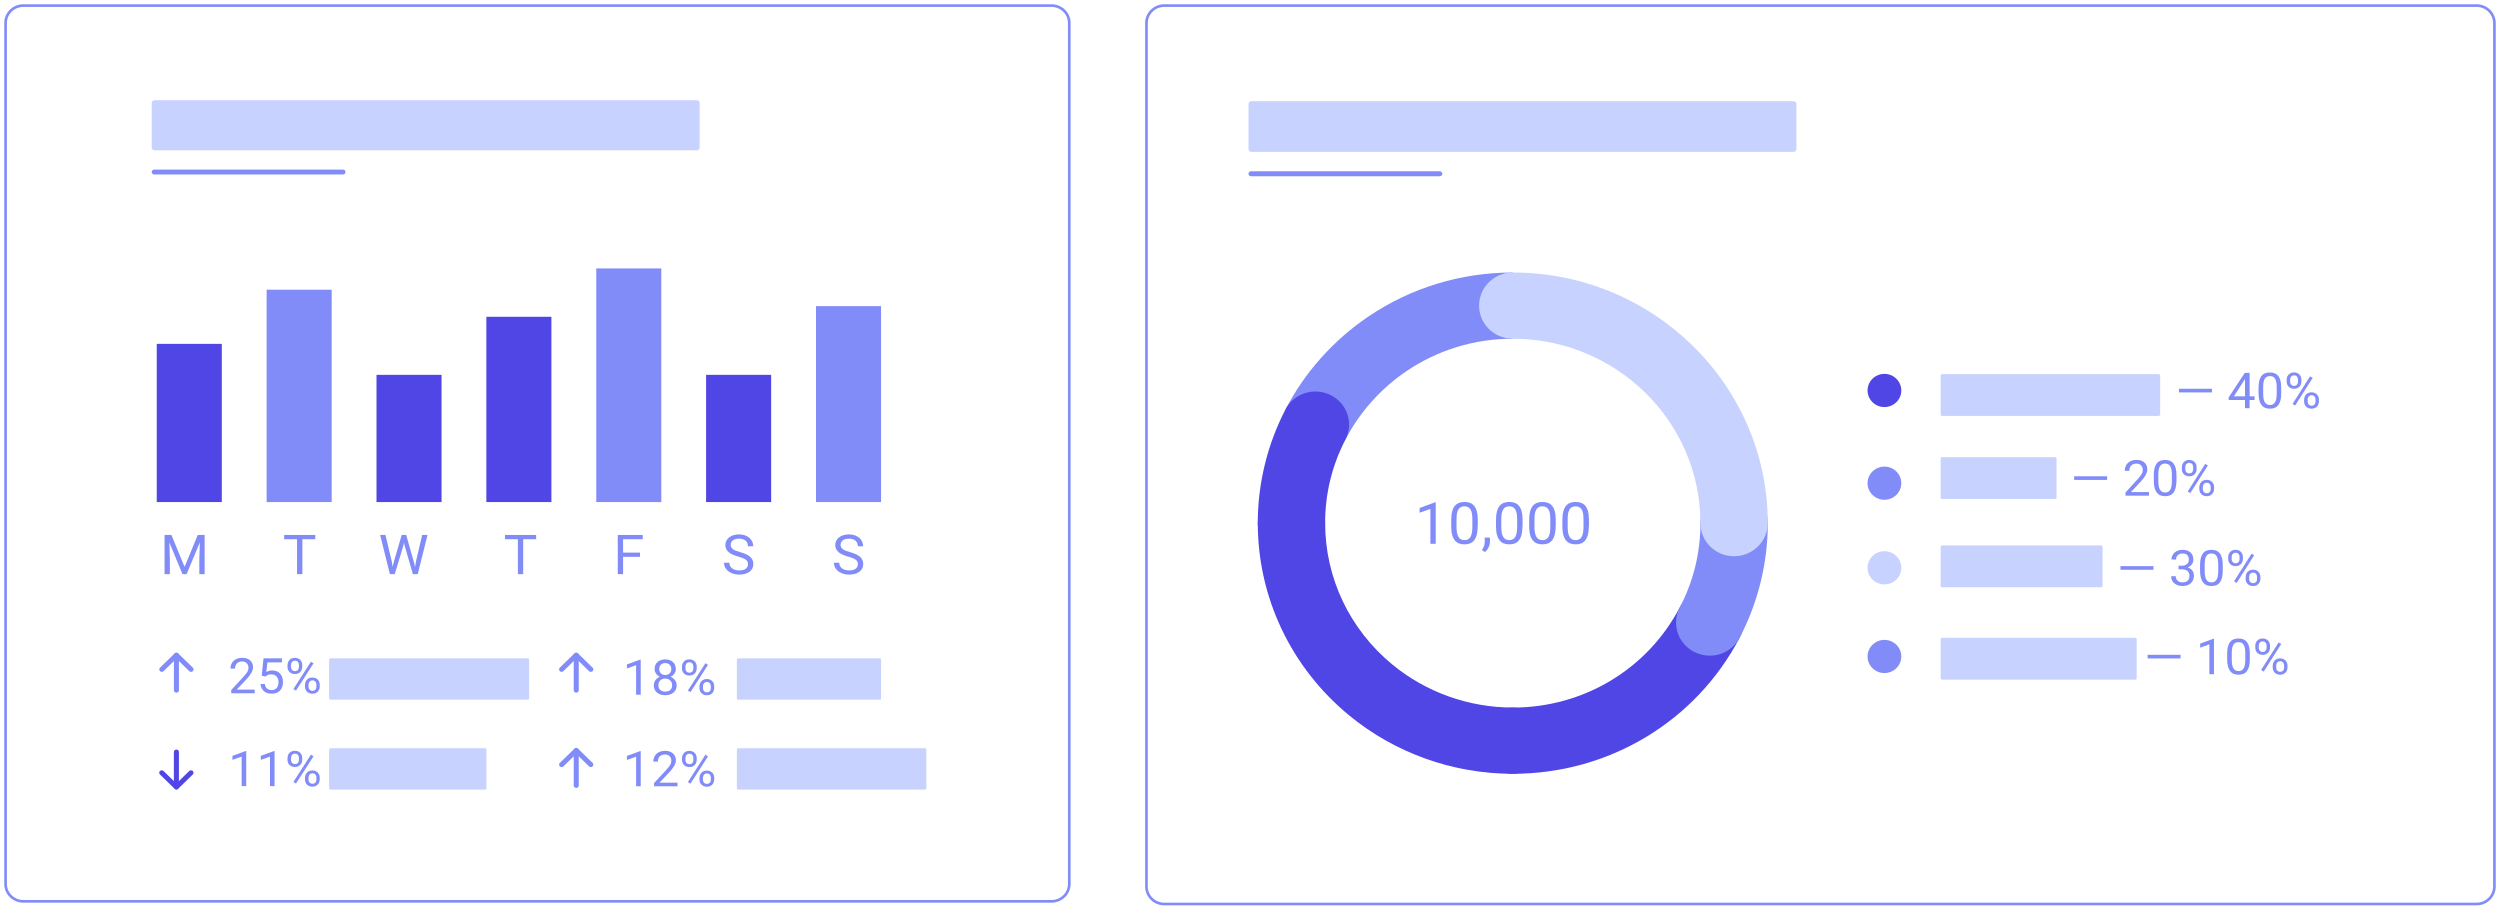 <svg width="448" height="163" viewBox="0 0 448 163" fill="none" xmlns="http://www.w3.org/2000/svg">
<path d="M443.8 1H208.644C206.878 1 205.445 2.408 205.445 4.144V158.856C205.445 160.592 206.878 162 208.644 162H443.8C445.567 162 446.999 160.592 446.999 158.856V4.144C446.999 2.408 445.567 1 443.8 1Z" stroke="#818CF8" stroke-width="0.48" stroke-miterlimit="10"/>
<path d="M257.286 97.454H256.323V91.192L254.391 91.884V91.033L257.131 90.023H257.286V97.454Z" fill="#818CF8"/>
<path d="M264.802 94.298C264.802 94.908 264.744 95.416 264.634 95.829C264.524 96.242 264.363 96.578 264.162 96.832C263.956 97.086 263.71 97.271 263.419 97.385C263.128 97.499 262.799 97.55 262.437 97.55C262.075 97.55 261.745 97.493 261.455 97.385C261.164 97.271 260.912 97.086 260.705 96.832C260.498 96.578 260.336 96.242 260.227 95.829C260.11 95.416 260.059 94.901 260.059 94.298V93.168C260.059 92.564 260.117 92.056 260.227 91.643C260.336 91.23 260.498 90.9 260.705 90.652C260.912 90.405 261.164 90.22 261.455 90.112C261.745 90.004 262.075 89.947 262.437 89.947C262.799 89.947 263.128 89.998 263.426 90.112C263.716 90.22 263.968 90.398 264.175 90.652C264.382 90.9 264.544 91.23 264.654 91.643C264.763 92.056 264.822 92.564 264.822 93.168V94.298H264.802ZM263.846 93.015C263.846 92.596 263.813 92.246 263.755 91.954C263.697 91.662 263.607 91.427 263.484 91.249C263.361 91.072 263.212 90.938 263.038 90.856C262.863 90.773 262.657 90.735 262.424 90.735C262.191 90.735 261.991 90.773 261.816 90.856C261.642 90.938 261.493 91.072 261.371 91.249C261.254 91.433 261.164 91.668 261.099 91.954C261.034 92.246 261.009 92.602 261.009 93.015V94.451C261.009 94.863 261.041 95.219 261.099 95.518C261.164 95.816 261.254 96.058 261.377 96.248C261.5 96.439 261.648 96.578 261.829 96.661C262.004 96.75 262.211 96.794 262.437 96.794C262.663 96.794 262.876 96.75 263.051 96.661C263.225 96.572 263.374 96.432 263.49 96.248C263.607 96.058 263.697 95.816 263.755 95.518C263.813 95.219 263.846 94.863 263.846 94.451V93.015Z" fill="#818CF8"/>
<path d="M266.998 97.092C266.998 97.245 266.978 97.403 266.94 97.569C266.901 97.734 266.843 97.899 266.765 98.064C266.688 98.229 266.591 98.382 266.481 98.534C266.371 98.68 266.242 98.814 266.1 98.928L265.557 98.566C265.718 98.344 265.841 98.115 265.931 97.874C266.022 97.638 266.061 97.384 266.061 97.111V96.343H266.998V97.092Z" fill="#818CF8"/>
<path d="M272.828 94.298C272.828 94.908 272.769 95.416 272.66 95.829C272.55 96.242 272.388 96.578 272.188 96.832C271.981 97.086 271.735 97.271 271.445 97.385C271.154 97.499 270.824 97.55 270.462 97.55C270.1 97.55 269.771 97.493 269.48 97.385C269.189 97.271 268.937 97.086 268.73 96.832C268.523 96.578 268.362 96.242 268.252 95.829C268.136 95.416 268.084 94.901 268.084 94.298V93.168C268.084 92.564 268.142 92.056 268.252 91.643C268.362 91.23 268.523 90.9 268.73 90.652C268.937 90.405 269.189 90.22 269.48 90.112C269.771 90.004 270.1 89.947 270.462 89.947C270.824 89.947 271.154 89.998 271.451 90.112C271.742 90.22 271.994 90.398 272.201 90.652C272.407 90.9 272.569 91.23 272.679 91.643C272.789 92.056 272.847 92.564 272.847 93.168V94.298H272.828ZM271.871 93.015C271.871 92.596 271.839 92.246 271.781 91.954C271.722 91.662 271.632 91.427 271.509 91.249C271.386 91.065 271.238 90.938 271.063 90.856C270.889 90.773 270.682 90.735 270.449 90.735C270.217 90.735 270.016 90.773 269.842 90.856C269.667 90.938 269.519 91.072 269.396 91.249C269.28 91.433 269.189 91.668 269.124 91.954C269.06 92.246 269.034 92.602 269.034 93.015V94.451C269.034 94.863 269.066 95.219 269.124 95.518C269.189 95.816 269.28 96.058 269.402 96.248C269.525 96.439 269.674 96.578 269.855 96.661C270.029 96.75 270.236 96.794 270.462 96.794C270.688 96.794 270.902 96.75 271.076 96.661C271.251 96.572 271.399 96.432 271.516 96.248C271.632 96.058 271.722 95.816 271.781 95.518C271.839 95.219 271.871 94.863 271.871 94.451V93.015Z" fill="#818CF8"/>
<path d="M278.773 94.298C278.773 94.908 278.715 95.416 278.605 95.829C278.495 96.242 278.34 96.578 278.133 96.832C277.926 97.086 277.681 97.271 277.39 97.385C277.099 97.499 276.769 97.55 276.408 97.55C276.046 97.55 275.716 97.493 275.425 97.385C275.134 97.271 274.882 97.086 274.676 96.832C274.469 96.578 274.307 96.242 274.197 95.829C274.081 95.416 274.029 94.901 274.029 94.298V93.168C274.029 92.564 274.087 92.056 274.197 91.643C274.307 91.23 274.469 90.9 274.676 90.652C274.882 90.405 275.134 90.22 275.425 90.112C275.716 90.004 276.046 89.947 276.408 89.947C276.769 89.947 277.099 89.998 277.396 90.112C277.687 90.22 277.939 90.398 278.146 90.652C278.353 90.9 278.514 91.23 278.624 91.643C278.734 92.056 278.792 92.564 278.792 93.168V94.298H278.773ZM277.816 93.015C277.816 92.596 277.784 92.246 277.726 91.954C277.668 91.662 277.577 91.427 277.454 91.249C277.332 91.065 277.183 90.938 277.009 90.856C276.834 90.773 276.627 90.735 276.395 90.735C276.162 90.735 275.962 90.773 275.787 90.856C275.613 90.938 275.464 91.072 275.341 91.249C275.225 91.433 275.134 91.668 275.07 91.954C275.005 92.246 274.979 92.602 274.979 93.015V94.451C274.979 94.863 275.012 95.219 275.07 95.518C275.134 95.816 275.225 96.058 275.348 96.248C275.47 96.439 275.619 96.578 275.8 96.661C275.981 96.743 276.181 96.794 276.408 96.794C276.634 96.794 276.847 96.75 277.021 96.661C277.196 96.572 277.345 96.432 277.461 96.248C277.577 96.058 277.668 95.816 277.726 95.518C277.784 95.219 277.816 94.863 277.816 94.451V93.015Z" fill="#818CF8"/>
<path d="M284.72 94.298C284.72 94.908 284.662 95.416 284.552 95.829C284.442 96.242 284.287 96.578 284.08 96.832C283.874 97.086 283.628 97.271 283.337 97.385C283.046 97.499 282.717 97.55 282.355 97.55C281.993 97.55 281.663 97.493 281.372 97.385C281.082 97.271 280.83 97.086 280.623 96.832C280.416 96.578 280.254 96.242 280.145 95.829C280.028 95.416 279.977 94.901 279.977 94.298V93.168C279.977 92.564 280.035 92.056 280.145 91.643C280.254 91.23 280.416 90.9 280.623 90.652C280.83 90.405 281.082 90.22 281.372 90.112C281.663 90.004 281.993 89.947 282.355 89.947C282.717 89.947 283.046 89.998 283.344 90.112C283.634 90.22 283.886 90.398 284.093 90.652C284.3 90.9 284.462 91.23 284.571 91.643C284.681 92.056 284.74 92.564 284.74 93.168V94.298H284.72ZM283.764 93.015C283.764 92.596 283.731 92.246 283.673 91.954C283.615 91.662 283.525 91.427 283.402 91.249C283.279 91.065 283.13 90.938 282.956 90.856C282.781 90.773 282.575 90.735 282.342 90.735C282.109 90.735 281.909 90.773 281.734 90.856C281.56 90.938 281.411 91.072 281.288 91.249C281.172 91.433 281.082 91.668 281.017 91.954C280.952 92.246 280.927 92.602 280.927 93.015V94.451C280.927 94.863 280.959 95.219 281.017 95.518C281.082 95.816 281.172 96.058 281.295 96.248C281.418 96.439 281.566 96.578 281.747 96.661C281.922 96.75 282.129 96.794 282.355 96.794C282.581 96.794 282.794 96.75 282.969 96.661C283.143 96.572 283.292 96.432 283.408 96.248C283.525 96.058 283.615 95.816 283.673 95.518C283.731 95.219 283.764 94.863 283.764 94.451V93.015Z" fill="#818CF8"/>
<path d="M241.1 78.782L230.34 73.402C233.784 66.752 238.916 60.991 245.178 56.748C252.817 51.572 261.781 48.834 271.087 48.834V60.699C264.236 60.699 257.644 62.712 252.028 66.517C247.414 69.642 243.633 73.891 241.094 78.788L241.1 78.782Z" fill="#818CF8"/>
<path d="M231.425 99.685C228.09 99.685 225.389 97.03 225.389 93.752C225.389 86.696 227.101 79.658 230.339 73.402C231.851 70.48 235.483 69.318 238.456 70.804C241.429 72.29 242.612 75.86 241.099 78.781C238.689 83.437 237.461 88.474 237.461 93.746C237.461 97.023 234.759 99.678 231.425 99.678V99.685Z" fill="#4F46E5"/>
<path d="M271.092 138.664C260.37 138.664 249.946 134.942 241.745 128.178C231.353 119.616 225.395 107.065 225.395 93.746C225.395 90.468 228.096 87.814 231.431 87.814C234.765 87.814 237.467 90.468 237.467 93.746C237.467 103.546 241.855 112.782 249.507 119.082C255.543 124.056 263.207 126.793 271.098 126.793C274.433 126.793 277.134 129.448 277.134 132.726C277.134 136.003 274.433 138.658 271.098 138.658L271.092 138.664Z" fill="#4F46E5"/>
<path d="M271.093 138.664C267.758 138.664 265.057 136.009 265.057 132.732C265.057 129.454 267.758 126.799 271.093 126.799C283.753 126.799 295.218 119.921 301.015 108.843C302.54 105.928 306.178 104.785 309.145 106.284C312.111 107.783 313.274 111.359 311.749 114.274C303.871 129.315 288.296 138.664 271.093 138.664Z" fill="#4F46E5"/>
<path d="M306.378 117.494C305.448 117.494 304.504 117.285 303.619 116.834C300.653 115.335 299.489 111.759 301.014 108.844C303.47 104.15 304.718 99.069 304.718 93.746C304.718 90.468 307.419 87.814 310.754 87.814C314.088 87.814 316.79 90.468 316.79 93.746C316.79 100.872 315.045 107.973 311.749 114.274C310.676 116.319 308.569 117.494 306.378 117.494Z" fill="#818CF8"/>
<path d="M310.753 99.685C307.418 99.685 304.716 97.03 304.716 93.752C304.716 75.53 289.633 60.699 271.085 60.699C267.75 60.699 265.049 58.044 265.049 54.766C265.049 51.489 267.75 48.834 271.085 48.834C296.283 48.834 316.782 68.981 316.782 93.746C316.782 97.023 314.081 99.678 310.746 99.678L310.753 99.685Z" fill="#C7D2FE"/>
<path d="M396.381 69.667H390.475V70.321H396.381V69.667Z" fill="#818CF8"/>
<path d="M403.127 71.026H404.019V71.681H403.127V73.148H402.306V71.681H399.379V71.204L402.261 66.822H403.134V71.02L403.127 71.026ZM400.303 71.026H402.306V67.927L400.303 71.026Z" fill="#818CF8"/>
<path d="M408.797 70.454C408.797 70.975 408.752 71.407 408.655 71.763C408.558 72.119 408.423 72.404 408.255 72.62C408.08 72.836 407.867 72.995 407.615 73.09C407.363 73.186 407.085 73.236 406.775 73.236C406.464 73.236 406.187 73.186 405.934 73.09C405.682 72.995 405.469 72.836 405.295 72.62C405.12 72.404 404.978 72.112 404.881 71.763C404.784 71.413 404.732 70.969 404.732 70.454V69.489C404.732 68.968 404.778 68.536 404.875 68.187C404.972 67.838 405.107 67.552 405.282 67.342C405.456 67.126 405.669 66.974 405.922 66.885C406.167 66.79 406.451 66.745 406.755 66.745C407.059 66.745 407.35 66.79 407.602 66.885C407.854 66.98 408.067 67.133 408.242 67.342C408.416 67.558 408.552 67.838 408.649 68.187C408.746 68.536 408.791 68.975 408.791 69.489V70.454H408.797ZM407.983 69.349C407.983 68.994 407.957 68.689 407.906 68.441C407.854 68.193 407.776 67.99 407.673 67.831C407.57 67.679 407.44 67.564 407.292 67.495C407.136 67.425 406.962 67.393 406.768 67.393C406.574 67.393 406.4 67.425 406.251 67.495C406.096 67.564 405.973 67.679 405.87 67.831C405.766 67.99 405.689 68.187 405.637 68.441C405.585 68.689 405.56 68.994 405.56 69.349V70.575C405.56 70.931 405.585 71.229 405.637 71.483C405.689 71.737 405.766 71.947 405.87 72.106C405.973 72.271 406.102 72.385 406.258 72.462C406.406 72.538 406.581 72.576 406.775 72.576C406.968 72.576 407.149 72.538 407.298 72.462C407.447 72.385 407.576 72.265 407.679 72.106C407.783 71.941 407.854 71.737 407.906 71.483C407.957 71.229 407.983 70.924 407.983 70.575V69.349Z" fill="#818CF8"/>
<path d="M409.774 68.041C409.774 67.863 409.806 67.692 409.865 67.533C409.923 67.374 410.013 67.234 410.129 67.12C410.239 66.999 410.382 66.904 410.543 66.84C410.705 66.77 410.892 66.739 411.092 66.739C411.293 66.739 411.48 66.77 411.648 66.84C411.81 66.91 411.952 67.005 412.062 67.12C412.172 67.24 412.262 67.38 412.32 67.533C412.378 67.692 412.411 67.863 412.411 68.041V68.377C412.411 68.555 412.378 68.721 412.32 68.879C412.262 69.038 412.172 69.178 412.062 69.292C411.945 69.413 411.81 69.502 411.648 69.572C411.487 69.641 411.306 69.673 411.099 69.673C410.892 69.673 410.711 69.641 410.543 69.572C410.382 69.502 410.239 69.406 410.123 69.292C410.007 69.178 409.923 69.038 409.858 68.879C409.8 68.721 409.768 68.555 409.768 68.377V68.041H409.774ZM410.388 68.377C410.388 68.479 410.401 68.574 410.433 68.67C410.466 68.765 410.504 68.847 410.562 68.917C410.621 68.987 410.698 69.051 410.782 69.089C410.866 69.127 410.976 69.152 411.099 69.152C411.222 69.152 411.319 69.133 411.409 69.089C411.5 69.044 411.571 68.987 411.629 68.917C411.687 68.847 411.726 68.765 411.758 68.67C411.784 68.574 411.803 68.479 411.803 68.377V68.041C411.803 67.939 411.79 67.844 411.758 67.749C411.726 67.653 411.687 67.571 411.629 67.501C411.571 67.431 411.5 67.368 411.409 67.329C411.319 67.285 411.215 67.266 411.099 67.266C410.983 67.266 410.873 67.285 410.782 67.329C410.692 67.374 410.621 67.431 410.562 67.501C410.504 67.571 410.459 67.66 410.433 67.749C410.401 67.844 410.388 67.939 410.388 68.041V68.377ZM411.286 72.671L410.821 72.385L413.962 67.444L414.427 67.73L411.286 72.671ZM412.908 71.598C412.908 71.42 412.941 71.255 412.999 71.096C413.057 70.937 413.148 70.797 413.257 70.683C413.374 70.569 413.509 70.474 413.671 70.404C413.839 70.334 414.02 70.302 414.22 70.302C414.421 70.302 414.615 70.334 414.776 70.404C414.944 70.474 415.08 70.569 415.19 70.683C415.306 70.804 415.39 70.937 415.455 71.096C415.513 71.255 415.545 71.426 415.545 71.598V71.934C415.545 72.112 415.513 72.284 415.455 72.442C415.39 72.601 415.306 72.741 415.19 72.855C415.073 72.97 414.938 73.065 414.776 73.135C414.615 73.205 414.434 73.236 414.227 73.236C414.02 73.236 413.833 73.205 413.671 73.135C413.503 73.065 413.367 72.97 413.251 72.855C413.135 72.735 413.051 72.601 412.986 72.442C412.921 72.284 412.896 72.119 412.896 71.934V71.598H412.908ZM413.522 71.934C413.522 72.036 413.535 72.131 413.568 72.227C413.6 72.322 413.639 72.404 413.703 72.474C413.761 72.544 413.839 72.608 413.93 72.646C414.02 72.69 414.123 72.709 414.246 72.709C414.369 72.709 414.466 72.69 414.556 72.646C414.647 72.601 414.718 72.544 414.776 72.474C414.834 72.404 414.88 72.322 414.905 72.227C414.931 72.131 414.944 72.036 414.944 71.934V71.598C414.944 71.496 414.931 71.401 414.899 71.306C414.867 71.21 414.828 71.128 414.77 71.058C414.711 70.988 414.634 70.931 414.55 70.886C414.459 70.842 414.356 70.823 414.24 70.823C414.123 70.823 414.02 70.842 413.93 70.886C413.839 70.931 413.768 70.988 413.71 71.058C413.652 71.128 413.606 71.21 413.574 71.306C413.542 71.401 413.529 71.496 413.529 71.598V71.934H413.522Z" fill="#818CF8"/>
<path d="M377.596 85.349H371.689V86.003H377.596V85.349Z" fill="#818CF8"/>
<path d="M385.112 88.829H380.892V88.251L382.998 85.945C383.192 85.736 383.354 85.545 383.483 85.387C383.612 85.222 383.716 85.075 383.787 84.942C383.858 84.809 383.916 84.682 383.942 84.567C383.974 84.447 383.987 84.332 383.987 84.205C383.987 84.046 383.961 83.9 383.91 83.767C383.858 83.627 383.787 83.507 383.69 83.405C383.593 83.303 383.477 83.221 383.341 83.164C383.205 83.106 383.044 83.075 382.863 83.075C382.643 83.075 382.456 83.106 382.294 83.17C382.132 83.233 381.997 83.322 381.893 83.437C381.79 83.551 381.706 83.684 381.654 83.843C381.602 84.002 381.577 84.174 381.577 84.364H380.756C380.756 84.097 380.801 83.843 380.892 83.608C380.982 83.373 381.118 83.164 381.292 82.986C381.467 82.808 381.687 82.668 381.951 82.567C382.216 82.465 382.52 82.414 382.863 82.414C383.166 82.414 383.438 82.452 383.677 82.535C383.916 82.617 384.123 82.732 384.284 82.878C384.452 83.03 384.582 83.208 384.666 83.418C384.75 83.627 384.795 83.856 384.795 84.11C384.795 84.294 384.763 84.485 384.698 84.669C384.633 84.859 384.549 85.044 384.44 85.234C384.33 85.418 384.2 85.609 384.058 85.793C383.91 85.977 383.755 86.155 383.593 86.333L381.867 88.175H385.099V88.829H385.112Z" fill="#818CF8"/>
<path d="M390.018 86.136C390.018 86.657 389.972 87.089 389.875 87.445C389.778 87.8 389.643 88.086 389.475 88.302C389.3 88.518 389.087 88.677 388.841 88.772C388.589 88.867 388.311 88.918 388.001 88.918C387.691 88.918 387.413 88.867 387.161 88.772C386.909 88.677 386.696 88.518 386.521 88.302C386.347 88.086 386.205 87.794 386.108 87.445C386.011 87.089 385.959 86.651 385.959 86.136V85.171C385.959 84.65 386.004 84.218 386.101 83.869C386.198 83.519 386.334 83.233 386.508 83.024C386.683 82.808 386.896 82.655 387.148 82.567C387.394 82.471 387.678 82.427 387.988 82.427C388.298 82.427 388.583 82.471 388.835 82.567C389.087 82.662 389.3 82.814 389.475 83.024C389.649 83.24 389.785 83.519 389.882 83.869C389.979 84.218 390.024 84.656 390.024 85.171V86.136H390.018ZM389.197 85.031C389.197 84.675 389.171 84.37 389.119 84.123C389.068 83.875 388.99 83.672 388.887 83.513C388.783 83.36 388.654 83.246 388.505 83.176C388.35 83.106 388.176 83.075 387.982 83.075C387.788 83.075 387.613 83.106 387.465 83.176C387.31 83.246 387.187 83.36 387.084 83.513C386.98 83.672 386.903 83.869 386.851 84.123C386.799 84.37 386.773 84.675 386.773 85.031V86.257C386.773 86.612 386.799 86.911 386.851 87.165C386.903 87.419 386.98 87.629 387.084 87.787C387.187 87.953 387.316 88.067 387.471 88.143C387.62 88.219 387.794 88.257 387.988 88.257C388.182 88.257 388.363 88.219 388.512 88.143C388.66 88.067 388.79 87.946 388.893 87.787C388.996 87.622 389.068 87.419 389.119 87.165C389.171 86.911 389.197 86.606 389.197 86.257V85.031Z" fill="#818CF8"/>
<path d="M390.993 83.722C390.993 83.545 391.025 83.373 391.083 83.214C391.141 83.056 391.232 82.916 391.348 82.802C391.458 82.681 391.6 82.586 391.762 82.522C391.923 82.452 392.111 82.42 392.311 82.42C392.512 82.42 392.699 82.452 392.867 82.522C393.029 82.592 393.171 82.687 393.281 82.802C393.39 82.922 393.481 83.062 393.539 83.214C393.597 83.373 393.63 83.545 393.63 83.722V84.059C393.63 84.237 393.597 84.402 393.539 84.561C393.481 84.72 393.39 84.859 393.281 84.974C393.164 85.094 393.029 85.183 392.867 85.253C392.705 85.323 392.524 85.355 392.318 85.355C392.111 85.355 391.93 85.323 391.762 85.253C391.6 85.183 391.458 85.088 391.342 84.974C391.225 84.859 391.141 84.72 391.077 84.561C391.019 84.402 390.986 84.237 390.986 84.059V83.722H390.993ZM391.6 84.059C391.6 84.161 391.613 84.256 391.646 84.351C391.678 84.447 391.717 84.529 391.781 84.599C391.839 84.669 391.917 84.732 392.001 84.77C392.091 84.815 392.195 84.834 392.318 84.834C392.44 84.834 392.537 84.815 392.628 84.77C392.718 84.726 392.789 84.669 392.848 84.599C392.906 84.529 392.945 84.447 392.977 84.351C393.003 84.256 393.022 84.161 393.022 84.059V83.722C393.022 83.621 393.009 83.526 392.977 83.43C392.945 83.335 392.906 83.252 392.848 83.183C392.789 83.113 392.718 83.049 392.628 83.011C392.537 82.967 392.434 82.948 392.318 82.948C392.201 82.948 392.091 82.967 392.001 83.011C391.91 83.056 391.839 83.113 391.781 83.183C391.723 83.252 391.678 83.341 391.652 83.43C391.62 83.526 391.607 83.621 391.607 83.722V84.059H391.6ZM392.505 88.353L392.04 88.067L395.181 83.125L395.646 83.411L392.505 88.353ZM394.127 87.279C394.127 87.102 394.159 86.936 394.218 86.778C394.276 86.619 394.366 86.479 394.476 86.365C394.592 86.25 394.728 86.155 394.89 86.085C395.058 86.015 395.239 85.984 395.439 85.984C395.639 85.984 395.833 86.015 395.995 86.085C396.163 86.155 396.299 86.25 396.408 86.365C396.525 86.485 396.609 86.619 396.673 86.778C396.732 86.936 396.764 87.108 396.764 87.279V87.616C396.764 87.794 396.732 87.965 396.673 88.124C396.609 88.283 396.525 88.423 396.408 88.537C396.292 88.651 396.156 88.747 395.995 88.817C395.833 88.886 395.652 88.918 395.446 88.918C395.239 88.918 395.051 88.886 394.89 88.817C394.722 88.747 394.586 88.651 394.47 88.537C394.353 88.416 394.269 88.283 394.205 88.124C394.14 87.965 394.114 87.8 394.114 87.616V87.279H394.127ZM394.735 87.616C394.735 87.718 394.748 87.813 394.78 87.908C394.812 88.004 394.851 88.086 394.916 88.156C394.974 88.226 395.051 88.289 395.142 88.327C395.232 88.372 395.336 88.391 395.458 88.391C395.581 88.391 395.678 88.372 395.769 88.327C395.859 88.283 395.93 88.226 395.988 88.156C396.047 88.086 396.092 88.004 396.118 87.908C396.144 87.813 396.156 87.718 396.156 87.616V87.279C396.156 87.178 396.143 87.082 396.111 86.987C396.079 86.892 396.04 86.809 395.982 86.74C395.924 86.67 395.846 86.612 395.762 86.568C395.672 86.523 395.568 86.504 395.452 86.504C395.336 86.504 395.232 86.523 395.142 86.568C395.051 86.612 394.98 86.67 394.922 86.74C394.864 86.809 394.819 86.892 394.786 86.987C394.754 87.082 394.741 87.178 394.741 87.279V87.616H394.735Z" fill="#818CF8"/>
<path d="M385.901 101.45H379.994V102.104H385.901V101.45Z" fill="#818CF8"/>
<path d="M390.386 101.38H390.968C391.181 101.38 391.368 101.355 391.524 101.298C391.685 101.24 391.814 101.164 391.924 101.069C392.028 100.974 392.112 100.859 392.163 100.726C392.215 100.593 392.241 100.453 392.241 100.294C392.241 99.932 392.15 99.659 391.963 99.468C391.776 99.278 391.491 99.183 391.116 99.183C390.942 99.183 390.78 99.208 390.638 99.259C390.496 99.31 390.373 99.386 390.27 99.475C390.166 99.57 390.089 99.684 390.031 99.818C389.973 99.951 389.947 100.104 389.947 100.269H389.126C389.126 100.027 389.171 99.799 389.268 99.589C389.365 99.379 389.494 99.195 389.669 99.036C389.843 98.878 390.05 98.757 390.296 98.662C390.541 98.573 390.813 98.528 391.11 98.528C391.407 98.528 391.666 98.566 391.905 98.643C392.144 98.719 392.344 98.833 392.519 98.979C392.687 99.125 392.823 99.316 392.913 99.538C393.003 99.76 393.055 100.021 393.055 100.313C393.055 100.434 393.036 100.554 392.997 100.688C392.958 100.821 392.894 100.948 392.816 101.069C392.732 101.196 392.629 101.31 392.499 101.418C392.37 101.526 392.222 101.615 392.041 101.691C392.254 101.755 392.428 101.844 392.577 101.952C392.719 102.06 392.835 102.18 392.919 102.314C393.004 102.447 393.068 102.587 393.1 102.733C393.133 102.879 393.152 103.025 393.152 103.165C393.152 103.464 393.1 103.724 392.997 103.953C392.894 104.181 392.751 104.378 392.571 104.531C392.39 104.689 392.17 104.81 391.924 104.886C391.679 104.969 391.407 105.013 391.116 105.013C390.826 105.013 390.574 104.975 390.328 104.899C390.082 104.823 389.863 104.708 389.675 104.562C389.488 104.416 389.339 104.232 389.236 104.01C389.126 103.794 389.074 103.54 389.074 103.26H389.895C389.895 103.425 389.921 103.578 389.979 103.711C390.037 103.845 390.115 103.965 390.225 104.061C390.328 104.162 390.457 104.232 390.612 104.283C390.761 104.334 390.929 104.359 391.123 104.359C391.317 104.359 391.478 104.334 391.633 104.289C391.782 104.238 391.911 104.169 392.021 104.067C392.125 103.965 392.209 103.845 392.267 103.699C392.325 103.552 392.351 103.381 392.351 103.184C392.351 102.987 392.318 102.816 392.254 102.67C392.189 102.523 392.099 102.409 391.976 102.308C391.86 102.212 391.711 102.142 391.543 102.098C391.375 102.053 391.187 102.028 390.974 102.028H390.393V101.374L390.386 101.38Z" fill="#818CF8"/>
<path d="M398.317 102.238C398.317 102.758 398.272 103.19 398.175 103.546C398.078 103.902 397.942 104.188 397.774 104.404C397.6 104.619 397.386 104.778 397.134 104.874C396.882 104.969 396.604 105.02 396.294 105.02C395.984 105.02 395.706 104.969 395.454 104.874C395.202 104.778 394.989 104.619 394.814 104.404C394.64 104.188 394.498 103.895 394.401 103.546C394.304 103.19 394.252 102.752 394.252 102.238V101.272C394.252 100.751 394.297 100.319 394.394 99.97C394.491 99.621 394.627 99.335 394.801 99.125C394.976 98.909 395.189 98.757 395.441 98.668C395.687 98.573 395.971 98.528 396.281 98.528C396.591 98.528 396.876 98.573 397.128 98.668C397.38 98.763 397.593 98.916 397.768 99.125C397.942 99.341 398.078 99.621 398.175 99.97C398.272 100.319 398.317 100.758 398.317 101.272V102.238ZM397.503 101.139C397.503 100.783 397.477 100.478 397.425 100.231C397.373 99.983 397.296 99.78 397.192 99.621C397.089 99.468 396.96 99.354 396.811 99.284C396.656 99.214 396.482 99.183 396.288 99.183C396.094 99.183 395.919 99.214 395.771 99.284C395.616 99.354 395.493 99.468 395.389 99.621C395.286 99.78 395.208 99.977 395.157 100.231C395.105 100.478 395.079 100.783 395.079 101.139V102.365C395.079 102.72 395.105 103.019 395.157 103.273C395.208 103.527 395.286 103.737 395.389 103.895C395.493 104.061 395.622 104.175 395.777 104.251C395.926 104.327 396.1 104.365 396.294 104.365C396.488 104.365 396.669 104.327 396.818 104.251C396.966 104.175 397.096 104.054 397.199 103.895C397.302 103.73 397.373 103.527 397.425 103.273C397.477 103.019 397.503 102.714 397.503 102.365V101.139Z" fill="#818CF8"/>
<path d="M399.294 99.824C399.294 99.646 399.326 99.474 399.384 99.315C399.442 99.157 399.533 99.017 399.649 98.903C399.759 98.782 399.901 98.687 400.063 98.623C400.224 98.553 400.412 98.522 400.612 98.522C400.812 98.522 401 98.553 401.168 98.623C401.329 98.693 401.471 98.788 401.581 98.903C401.691 99.023 401.782 99.163 401.84 99.315C401.898 99.474 401.93 99.646 401.93 99.824V100.16C401.93 100.338 401.898 100.503 401.84 100.662C401.782 100.821 401.691 100.96 401.581 101.075C401.465 101.196 401.329 101.284 401.168 101.354C401.006 101.424 400.825 101.456 400.618 101.456C400.412 101.456 400.231 101.424 400.063 101.354C399.901 101.284 399.759 101.189 399.643 101.075C399.526 100.96 399.442 100.821 399.378 100.662C399.319 100.503 399.287 100.338 399.287 100.16V99.824H399.294ZM399.907 100.16C399.907 100.262 399.92 100.357 399.953 100.452C399.985 100.548 400.024 100.63 400.088 100.7C400.147 100.77 400.218 100.833 400.308 100.872C400.399 100.916 400.502 100.935 400.625 100.935C400.748 100.935 400.845 100.916 400.935 100.872C401.026 100.827 401.097 100.77 401.155 100.7C401.213 100.63 401.252 100.548 401.284 100.452C401.31 100.357 401.329 100.262 401.329 100.16V99.824C401.329 99.722 401.316 99.627 401.284 99.531C401.252 99.436 401.213 99.353 401.155 99.284C401.097 99.214 401.026 99.15 400.935 99.112C400.845 99.068 400.741 99.049 400.625 99.049C400.509 99.049 400.399 99.068 400.308 99.112C400.218 99.157 400.147 99.214 400.088 99.284C400.03 99.353 399.985 99.442 399.959 99.531C399.927 99.627 399.914 99.722 399.914 99.824V100.16H399.907ZM400.806 104.454L400.34 104.168L403.481 99.227L403.947 99.512L400.806 104.454ZM402.428 103.38C402.428 103.203 402.46 103.037 402.518 102.879C402.577 102.72 402.667 102.58 402.777 102.466C402.893 102.351 403.029 102.256 403.191 102.186C403.359 102.116 403.539 102.085 403.74 102.085C403.94 102.085 404.134 102.116 404.296 102.186C404.464 102.256 404.599 102.351 404.709 102.466C404.826 102.587 404.91 102.72 404.974 102.879C405.032 103.037 405.065 103.209 405.065 103.38V103.717C405.065 103.895 405.032 104.066 404.974 104.225C404.91 104.384 404.826 104.524 404.709 104.638C404.593 104.752 404.457 104.848 404.296 104.918C404.134 104.987 403.953 105.019 403.746 105.019C403.539 105.019 403.352 104.987 403.191 104.918C403.022 104.848 402.887 104.752 402.77 104.638C402.654 104.517 402.57 104.384 402.505 104.225C402.441 104.066 402.415 103.901 402.415 103.717V103.38H402.428ZM403.042 103.723C403.042 103.825 403.055 103.92 403.087 104.016C403.119 104.111 403.158 104.193 403.223 104.263C403.281 104.333 403.359 104.397 403.449 104.435C403.539 104.479 403.643 104.498 403.766 104.498C403.888 104.498 403.985 104.479 404.076 104.435C404.166 104.39 404.237 104.333 404.296 104.263C404.354 104.193 404.399 104.111 404.425 104.016C404.451 103.92 404.464 103.825 404.464 103.723V103.387C404.464 103.285 404.451 103.19 404.418 103.095C404.386 102.999 404.347 102.917 404.289 102.847C404.231 102.777 404.153 102.72 404.069 102.675C403.979 102.631 403.876 102.612 403.759 102.612C403.643 102.612 403.539 102.631 403.449 102.675C403.359 102.72 403.287 102.777 403.229 102.847C403.171 102.917 403.126 102.999 403.094 103.095C403.061 103.19 403.048 103.285 403.048 103.387V103.723H403.042Z" fill="#818CF8"/>
<path d="M390.755 117.341H384.848V117.996H390.755V117.341Z" fill="#818CF8"/>
<path d="M396.74 120.822H395.919V115.468L394.271 116.065V115.335L396.611 114.471H396.74V120.822Z" fill="#818CF8"/>
<path d="M403.17 118.129C403.17 118.65 403.125 119.082 403.028 119.438C402.931 119.793 402.796 120.079 402.628 120.295C402.453 120.511 402.24 120.67 401.988 120.765C401.736 120.86 401.458 120.911 401.148 120.911C400.837 120.911 400.56 120.86 400.308 120.765C400.055 120.67 399.842 120.511 399.668 120.295C399.493 120.079 399.351 119.787 399.254 119.438C399.157 119.082 399.105 118.644 399.105 118.129V117.164C399.105 116.643 399.151 116.211 399.248 115.862C399.345 115.512 399.48 115.227 399.655 115.017C399.829 114.801 400.043 114.649 400.295 114.56C400.54 114.464 400.825 114.42 401.135 114.42C401.445 114.42 401.729 114.464 401.981 114.56C402.233 114.655 402.447 114.807 402.621 115.017C402.796 115.233 402.931 115.512 403.028 115.862C403.125 116.211 403.17 116.649 403.17 117.164V118.129ZM402.356 117.03C402.356 116.675 402.33 116.37 402.279 116.122C402.227 115.874 402.149 115.671 402.046 115.512C401.943 115.36 401.813 115.246 401.665 115.176C401.51 115.106 401.335 115.074 401.141 115.074C400.947 115.074 400.773 115.106 400.624 115.176C400.469 115.246 400.346 115.36 400.243 115.512C400.139 115.671 400.062 115.868 400.01 116.122C399.959 116.37 399.933 116.675 399.933 117.03V118.256C399.933 118.612 399.959 118.91 400.01 119.165C400.062 119.419 400.139 119.628 400.243 119.787C400.346 119.952 400.476 120.066 400.631 120.143C400.779 120.219 400.954 120.257 401.148 120.257C401.342 120.257 401.522 120.219 401.671 120.143C401.82 120.066 401.949 119.946 402.052 119.787C402.156 119.622 402.227 119.419 402.279 119.165C402.33 118.91 402.356 118.606 402.356 118.256V117.03Z" fill="#818CF8"/>
<path d="M404.151 115.716C404.151 115.538 404.183 115.366 404.241 115.208C404.3 115.049 404.39 114.909 404.506 114.795C404.616 114.674 404.758 114.579 404.92 114.515C405.082 114.445 405.269 114.414 405.469 114.414C405.67 114.414 405.857 114.445 406.025 114.515C406.187 114.585 406.329 114.68 406.439 114.795C406.549 114.915 406.639 115.055 406.697 115.208C406.755 115.366 406.788 115.538 406.788 115.716V116.052C406.788 116.23 406.755 116.395 406.697 116.554C406.639 116.713 406.549 116.853 406.439 116.967C406.322 117.088 406.187 117.177 406.025 117.246C405.864 117.316 405.683 117.348 405.476 117.348C405.269 117.348 405.088 117.316 404.92 117.246C404.758 117.177 404.616 117.081 404.5 116.967C404.384 116.853 404.3 116.713 404.235 116.554C404.177 116.395 404.145 116.23 404.145 116.052V115.716H404.151ZM404.758 116.052C404.758 116.154 404.771 116.249 404.804 116.344C404.836 116.44 404.875 116.522 404.939 116.592C404.998 116.662 405.069 116.726 405.159 116.764C405.25 116.802 405.353 116.827 405.476 116.827C405.599 116.827 405.696 116.808 405.786 116.764C405.877 116.719 405.948 116.662 406.006 116.592C406.064 116.522 406.103 116.44 406.135 116.344C406.161 116.249 406.18 116.154 406.18 116.052V115.716C406.18 115.614 406.167 115.519 406.135 115.423C406.103 115.328 406.064 115.246 406.006 115.176C405.948 115.106 405.877 115.042 405.786 115.004C405.696 114.96 405.592 114.941 405.476 114.941C405.36 114.941 405.25 114.96 405.159 115.004C405.069 115.049 404.998 115.106 404.939 115.176C404.881 115.246 404.836 115.335 404.81 115.423C404.778 115.519 404.765 115.614 404.765 115.716V116.052H404.758ZM405.657 120.346L405.191 120.06L408.332 115.119L408.798 115.404L405.657 120.346ZM407.279 119.273C407.279 119.095 407.311 118.93 407.369 118.771C407.428 118.612 407.518 118.472 407.628 118.358C407.744 118.244 407.88 118.148 408.042 118.078C408.21 118.009 408.39 117.977 408.591 117.977C408.791 117.977 408.985 118.009 409.147 118.078C409.315 118.148 409.45 118.244 409.56 118.358C409.677 118.479 409.761 118.612 409.825 118.771C409.883 118.93 409.916 119.101 409.916 119.273V119.609C409.916 119.787 409.883 119.959 409.825 120.117C409.761 120.276 409.677 120.416 409.56 120.53C409.444 120.644 409.308 120.74 409.147 120.81C408.985 120.879 408.804 120.911 408.597 120.911C408.39 120.911 408.203 120.879 408.042 120.81C407.873 120.74 407.738 120.644 407.621 120.53C407.505 120.409 407.421 120.276 407.356 120.117C407.292 119.959 407.266 119.793 407.266 119.609V119.273H407.279ZM407.893 119.609C407.893 119.711 407.906 119.806 407.938 119.901C407.97 119.997 408.009 120.079 408.074 120.149C408.132 120.219 408.21 120.282 408.3 120.321C408.39 120.365 408.494 120.384 408.617 120.384C408.739 120.384 408.836 120.365 408.927 120.321C409.017 120.276 409.088 120.219 409.147 120.149C409.205 120.079 409.25 119.997 409.276 119.901C409.302 119.806 409.315 119.711 409.315 119.609V119.273C409.315 119.171 409.302 119.076 409.269 118.98C409.237 118.885 409.198 118.803 409.14 118.733C409.082 118.663 409.004 118.606 408.92 118.561C408.83 118.517 408.727 118.498 408.61 118.498C408.494 118.498 408.39 118.517 408.3 118.561C408.21 118.606 408.138 118.663 408.08 118.733C408.022 118.803 407.977 118.885 407.945 118.98C407.912 119.076 407.899 119.171 407.899 119.273V119.609H407.893Z" fill="#818CF8"/>
<path d="M340.713 69.972C340.713 71.617 339.356 72.944 337.689 72.944C336.021 72.944 334.664 71.61 334.664 69.972C334.664 68.333 336.021 66.999 337.689 66.999C339.356 66.999 340.713 68.333 340.713 69.972Z" fill="#4F46E5"/>
<path d="M340.713 86.587C340.713 88.232 339.356 89.56 337.689 89.56C336.021 89.56 334.664 88.226 334.664 86.587C334.664 84.949 336.021 83.615 337.689 83.615C339.356 83.615 340.713 84.949 340.713 86.587Z" fill="#818CF8"/>
<path d="M340.713 101.749C340.713 103.394 339.356 104.721 337.689 104.721C336.021 104.721 334.664 103.388 334.664 101.749C334.664 100.11 336.021 98.776 337.689 98.776C339.356 98.776 340.713 100.11 340.713 101.749Z" fill="#C7D2FE"/>
<path d="M340.713 117.641C340.713 119.286 339.356 120.613 337.689 120.613C336.021 120.613 334.664 119.279 334.664 117.641C334.664 116.002 336.021 114.668 337.689 114.668C339.356 114.668 340.713 116.002 340.713 117.641Z" fill="#818CF8"/>
<path d="M321.404 18.137H224.251C223.966 18.137 223.734 18.364 223.734 18.645V26.705C223.734 26.986 223.966 27.213 224.251 27.213H321.404C321.69 27.213 321.921 26.986 321.921 26.705V18.645C321.921 18.364 321.69 18.137 321.404 18.137Z" fill="#C7D2FE"/>
<path d="M386.806 67.043H348.063C347.899 67.043 347.766 67.174 347.766 67.336V74.246C347.766 74.407 347.899 74.538 348.063 74.538H386.806C386.971 74.538 387.104 74.407 387.104 74.246V67.336C387.104 67.174 386.971 67.043 386.806 67.043Z" fill="#C7D2FE"/>
<path d="M368.317 81.925H347.979C347.861 81.925 347.766 82.019 347.766 82.135V89.211C347.766 89.326 347.861 89.42 347.979 89.42H368.317C368.435 89.42 368.53 89.326 368.53 89.211V82.135C368.53 82.019 368.435 81.925 368.317 81.925Z" fill="#C7D2FE"/>
<path d="M376.531 97.734H348.018C347.878 97.734 347.766 97.845 347.766 97.982V104.982C347.766 105.118 347.878 105.229 348.018 105.229H376.531C376.67 105.229 376.783 105.118 376.783 104.982V97.982C376.783 97.845 376.67 97.734 376.531 97.734Z" fill="#C7D2FE"/>
<path d="M382.619 114.299H348.044C347.89 114.299 347.766 114.422 347.766 114.572V121.521C347.766 121.672 347.89 121.794 348.044 121.794H382.619C382.772 121.794 382.896 121.672 382.896 121.521V114.572C382.896 114.422 382.772 114.299 382.619 114.299Z" fill="#C7D2FE"/>
<path d="M258.006 31.583H224.187C223.935 31.583 223.734 31.386 223.734 31.139C223.734 30.891 223.935 30.694 224.187 30.694H258.006C258.258 30.694 258.458 30.891 258.458 31.139C258.458 31.386 258.258 31.583 258.006 31.583Z" fill="#818CF8"/>
<path d="M188.416 1H4.199C2.432 1 1 2.393 1 4.112V158.411C1 160.13 2.432 161.523 4.199 161.523H188.416C190.183 161.523 191.615 160.13 191.615 158.411V4.112C191.615 2.393 190.183 1 188.416 1Z" stroke="#818CF8" stroke-width="0.48" stroke-miterlimit="10"/>
<path d="M39.746 61.621H28.088V89.97H39.746V61.621Z" fill="#4F46E5"/>
<path d="M59.438 51.915H47.779V89.97H59.438V51.915Z" fill="#818CF8"/>
<path d="M79.127 67.171H67.469V89.97H79.127V67.171Z" fill="#4F46E5"/>
<path d="M98.813 56.768H87.154V89.97H98.813V56.768Z" fill="#4F46E5"/>
<path d="M118.508 48.1H106.85V89.97H118.508V48.1Z" fill="#818CF8"/>
<path d="M138.192 67.171H126.533V89.97H138.192V67.171Z" fill="#4F46E5"/>
<path d="M157.883 54.857H146.225V89.964H157.883V54.857Z" fill="#818CF8"/>
<path d="M30.718 95.866L33.077 101.593L35.436 95.866H36.67V102.888H35.72V100.153L35.811 97.199L33.439 102.888H32.709L30.35 97.218L30.44 100.153V102.888H29.49V95.866H30.718Z" fill="#818CF8"/>
<path d="M56.504 96.627H54.184V102.888H53.233V96.627H50.92V95.866H56.504V96.627Z" fill="#818CF8"/>
<path d="M70.219 100.669L70.355 101.599L70.555 100.763L71.983 95.866H72.791L74.18 100.763L74.381 101.612L74.529 100.669L75.654 95.866H76.61L74.859 102.888H73.993L72.507 97.771L72.39 97.237L72.281 97.771L70.736 102.888H69.87L68.125 95.866H69.075L70.219 100.669Z" fill="#818CF8"/>
<path d="M96.076 96.627H93.756V102.888H92.806V96.627H90.492V95.866H96.076V96.627Z" fill="#818CF8"/>
<path d="M114.686 99.782H111.655V102.888H110.705V95.866H115.177V96.627H111.655V99.028H114.686V99.782Z" fill="#818CF8"/>
<path d="M134.037 101.109C134.037 100.945 134.011 100.801 133.96 100.675C133.908 100.549 133.818 100.436 133.688 100.329C133.559 100.222 133.385 100.128 133.158 100.034C132.939 99.939 132.654 99.845 132.318 99.751C131.963 99.65 131.64 99.537 131.349 99.411C131.058 99.286 130.812 99.135 130.612 98.971C130.412 98.808 130.25 98.619 130.147 98.406C130.037 98.192 129.985 97.953 129.985 97.677C129.985 97.4 130.043 97.148 130.16 96.916C130.276 96.683 130.444 96.482 130.657 96.306C130.871 96.136 131.129 95.998 131.433 95.904C131.737 95.81 132.066 95.759 132.441 95.759C132.848 95.759 133.21 95.822 133.527 95.942C133.843 96.061 134.108 96.218 134.328 96.413C134.548 96.608 134.709 96.834 134.819 97.092C134.929 97.35 134.987 97.614 134.987 97.89H134.031C134.031 97.695 133.998 97.513 133.934 97.343C133.869 97.174 133.772 97.029 133.637 96.91C133.507 96.79 133.339 96.696 133.139 96.627C132.939 96.558 132.706 96.526 132.435 96.526C132.182 96.526 131.956 96.558 131.769 96.614C131.581 96.671 131.426 96.752 131.304 96.853C131.181 96.954 131.09 97.073 131.032 97.211C130.974 97.35 130.942 97.501 130.942 97.664C130.942 97.808 130.974 97.947 131.039 98.066C131.103 98.186 131.2 98.299 131.336 98.406C131.472 98.506 131.646 98.6 131.859 98.689C132.073 98.776 132.325 98.858 132.628 98.94C133.036 99.053 133.391 99.179 133.688 99.311C133.986 99.449 134.231 99.6 134.425 99.776C134.619 99.952 134.761 100.147 134.858 100.361C134.949 100.574 135 100.819 135 101.096C135 101.373 134.942 101.643 134.819 101.869C134.703 102.102 134.528 102.297 134.309 102.46C134.089 102.623 133.824 102.749 133.514 102.837C133.204 102.925 132.861 102.969 132.48 102.969C132.26 102.969 132.034 102.95 131.814 102.906C131.594 102.869 131.381 102.806 131.174 102.724C130.974 102.642 130.78 102.548 130.612 102.429C130.438 102.309 130.289 102.171 130.16 102.014C130.03 101.857 129.934 101.681 129.856 101.486C129.785 101.291 129.746 101.077 129.746 100.838H130.703C130.703 101.077 130.754 101.285 130.851 101.461C130.948 101.63 131.077 101.775 131.245 101.888C131.407 102.001 131.594 102.083 131.808 102.139C132.021 102.19 132.247 102.221 132.48 102.221C132.984 102.221 133.365 102.121 133.637 101.926C133.902 101.725 134.037 101.454 134.037 101.109Z" fill="#818CF8"/>
<path d="M153.727 101.109C153.727 100.945 153.701 100.801 153.649 100.675C153.597 100.549 153.507 100.436 153.378 100.329C153.249 100.222 153.074 100.128 152.848 100.034C152.628 99.939 152.344 99.845 152.008 99.751C151.652 99.65 151.329 99.537 151.038 99.411C150.747 99.286 150.502 99.135 150.302 98.971C150.101 98.808 149.94 98.619 149.836 98.406C149.733 98.192 149.675 97.953 149.675 97.677C149.675 97.4 149.733 97.148 149.849 96.916C149.965 96.683 150.134 96.482 150.347 96.306C150.56 96.136 150.819 95.998 151.122 95.904C151.426 95.81 151.756 95.759 152.13 95.759C152.538 95.759 152.9 95.822 153.216 95.942C153.533 96.061 153.798 96.218 154.018 96.413C154.237 96.608 154.399 96.834 154.509 97.092C154.619 97.35 154.677 97.614 154.677 97.89H153.72C153.72 97.695 153.688 97.513 153.623 97.343C153.559 97.174 153.462 97.029 153.326 96.91C153.197 96.79 153.029 96.696 152.828 96.627C152.628 96.558 152.395 96.526 152.124 96.526C151.872 96.526 151.646 96.558 151.458 96.614C151.271 96.671 151.116 96.752 150.993 96.853C150.87 96.954 150.78 97.073 150.722 97.211C150.663 97.35 150.631 97.501 150.631 97.664C150.631 97.808 150.663 97.947 150.728 98.066C150.793 98.186 150.89 98.299 151.025 98.406C151.161 98.506 151.336 98.6 151.549 98.689C151.762 98.776 152.021 98.858 152.318 98.94C152.725 99.053 153.08 99.179 153.378 99.311C153.675 99.449 153.921 99.6 154.114 99.776C154.308 99.952 154.451 100.147 154.547 100.361C154.638 100.574 154.69 100.819 154.69 101.096C154.69 101.373 154.632 101.643 154.509 101.869C154.392 102.102 154.218 102.297 153.998 102.46C153.778 102.623 153.513 102.749 153.203 102.837C152.893 102.925 152.551 102.969 152.169 102.969C151.95 102.969 151.723 102.95 151.504 102.906C151.284 102.869 151.071 102.806 150.864 102.724C150.657 102.642 150.47 102.548 150.302 102.429C150.127 102.309 149.978 102.171 149.849 102.014C149.72 101.857 149.623 101.681 149.545 101.486C149.474 101.291 149.436 101.077 149.436 100.838H150.392C150.392 101.077 150.444 101.285 150.541 101.461C150.638 101.637 150.767 101.775 150.935 101.888C151.096 102.001 151.284 102.083 151.497 102.139C151.71 102.19 151.937 102.221 152.169 102.221C152.673 102.221 153.055 102.121 153.326 101.926C153.591 101.725 153.727 101.454 153.727 101.109Z" fill="#818CF8"/>
<path d="M45.655 124.228H41.434V123.656L43.541 121.374C43.735 121.167 43.897 120.978 44.026 120.821C44.155 120.658 44.259 120.513 44.33 120.381C44.407 120.249 44.459 120.123 44.485 120.01C44.517 119.891 44.53 119.778 44.53 119.652C44.53 119.495 44.504 119.35 44.453 119.218C44.401 119.08 44.33 118.961 44.233 118.86C44.136 118.759 44.02 118.678 43.884 118.621C43.748 118.565 43.587 118.533 43.406 118.533C43.186 118.533 42.998 118.565 42.837 118.627C42.675 118.69 42.546 118.778 42.436 118.891C42.333 119.005 42.249 119.137 42.197 119.294C42.145 119.451 42.12 119.621 42.12 119.809H41.299C41.299 119.545 41.344 119.294 41.434 119.061C41.525 118.829 41.661 118.621 41.835 118.445C42.01 118.269 42.229 118.131 42.494 118.03C42.759 117.93 43.063 117.879 43.406 117.879C43.709 117.879 43.981 117.917 44.22 117.999C44.459 118.081 44.666 118.194 44.827 118.338C44.995 118.489 45.118 118.665 45.209 118.873C45.299 119.08 45.344 119.306 45.344 119.558C45.344 119.74 45.312 119.929 45.248 120.111C45.183 120.299 45.099 120.482 44.989 120.67C44.879 120.853 44.75 121.041 44.601 121.223C44.453 121.406 44.297 121.582 44.136 121.758L42.41 123.581H45.642V124.228H45.655Z" fill="#818CF8"/>
<path d="M46.895 121.092L47.225 117.968H50.521V118.703H47.917L47.723 120.413C47.839 120.35 47.988 120.287 48.169 120.231C48.35 120.174 48.563 120.143 48.795 120.143C49.093 120.143 49.358 120.193 49.59 120.287C49.83 120.388 50.03 120.526 50.191 120.708C50.359 120.891 50.482 121.111 50.573 121.368C50.663 121.626 50.709 121.915 50.709 122.23C50.709 122.531 50.663 122.808 50.586 123.059C50.502 123.317 50.379 123.531 50.211 123.719C50.043 123.902 49.83 124.046 49.578 124.153C49.325 124.26 49.022 124.31 48.679 124.31C48.421 124.31 48.175 124.273 47.943 124.203C47.71 124.134 47.503 124.027 47.328 123.883C47.148 123.738 46.999 123.556 46.889 123.342C46.773 123.122 46.702 122.871 46.676 122.575H47.451C47.503 122.934 47.632 123.204 47.846 123.386C48.059 123.568 48.337 123.663 48.686 123.663C48.88 123.663 49.054 123.631 49.203 123.562C49.351 123.499 49.481 123.399 49.584 123.279C49.687 123.154 49.765 123.009 49.823 122.827C49.875 122.651 49.907 122.456 49.907 122.236C49.907 122.041 49.881 121.859 49.823 121.689C49.765 121.519 49.687 121.375 49.578 121.249C49.468 121.123 49.332 121.023 49.17 120.954C49.009 120.884 48.828 120.847 48.621 120.847C48.485 120.847 48.362 120.859 48.266 120.872C48.162 120.891 48.078 120.916 47.994 120.954C47.917 120.985 47.839 121.029 47.774 121.079C47.71 121.13 47.639 121.186 47.568 121.243L46.915 121.079L46.895 121.092Z" fill="#818CF8"/>
<path d="M51.531 119.174C51.531 118.998 51.563 118.828 51.621 118.671C51.679 118.514 51.77 118.376 51.88 118.262C51.989 118.149 52.132 118.049 52.293 117.986C52.455 117.917 52.642 117.885 52.842 117.885C53.043 117.885 53.237 117.917 53.398 117.986C53.56 118.055 53.702 118.149 53.812 118.262C53.922 118.382 54.012 118.52 54.07 118.671C54.129 118.828 54.161 118.998 54.161 119.174V119.507C54.161 119.683 54.129 119.846 54.07 120.004C54.012 120.161 53.928 120.299 53.812 120.412C53.696 120.532 53.56 120.62 53.398 120.689C53.237 120.758 53.056 120.789 52.849 120.789C52.642 120.789 52.455 120.758 52.293 120.689C52.132 120.62 51.989 120.525 51.873 120.412C51.757 120.299 51.673 120.161 51.608 120.004C51.55 119.846 51.518 119.683 51.518 119.507V119.174H51.531ZM52.144 119.501C52.144 119.601 52.157 119.696 52.19 119.79C52.222 119.884 52.261 119.966 52.325 120.035C52.384 120.104 52.461 120.161 52.552 120.205C52.642 120.249 52.745 120.268 52.868 120.268C52.991 120.268 53.088 120.249 53.178 120.205C53.269 120.161 53.34 120.104 53.398 120.035C53.456 119.966 53.502 119.884 53.528 119.79C53.553 119.696 53.573 119.601 53.573 119.501V119.168C53.573 119.067 53.56 118.973 53.528 118.878C53.495 118.784 53.456 118.702 53.398 118.633C53.34 118.564 53.269 118.501 53.178 118.464C53.088 118.42 52.985 118.401 52.868 118.401C52.752 118.401 52.642 118.42 52.552 118.464C52.461 118.508 52.39 118.564 52.332 118.633C52.274 118.702 52.228 118.79 52.203 118.878C52.17 118.973 52.157 119.067 52.157 119.168V119.501H52.144ZM53.043 123.756L52.577 123.473L55.718 118.583L56.184 118.866L53.043 123.756ZM54.665 122.694C54.665 122.518 54.697 122.355 54.755 122.197C54.813 122.04 54.904 121.902 55.014 121.789C55.13 121.676 55.266 121.581 55.428 121.512C55.589 121.443 55.776 121.412 55.977 121.412C56.177 121.412 56.371 121.443 56.533 121.512C56.694 121.581 56.836 121.676 56.946 121.789C57.062 121.908 57.147 122.04 57.205 122.197C57.263 122.355 57.295 122.524 57.295 122.694V123.027C57.295 123.203 57.263 123.373 57.205 123.53C57.147 123.687 57.056 123.825 56.946 123.939C56.83 124.052 56.694 124.146 56.533 124.215C56.371 124.284 56.19 124.316 55.983 124.316C55.776 124.316 55.589 124.284 55.428 124.215C55.266 124.146 55.124 124.052 55.007 123.939C54.891 123.819 54.807 123.687 54.742 123.53C54.684 123.373 54.652 123.209 54.652 123.027V122.694H54.665ZM55.279 123.027C55.279 123.128 55.292 123.222 55.324 123.316C55.356 123.411 55.395 123.492 55.46 123.561C55.518 123.631 55.596 123.693 55.686 123.731C55.776 123.775 55.88 123.794 56.003 123.794C56.125 123.794 56.222 123.775 56.313 123.731C56.403 123.687 56.474 123.631 56.533 123.561C56.591 123.492 56.636 123.411 56.662 123.316C56.688 123.222 56.701 123.128 56.701 123.027V122.694C56.701 122.593 56.688 122.499 56.655 122.405C56.623 122.311 56.584 122.229 56.526 122.16C56.468 122.091 56.397 122.034 56.306 121.99C56.216 121.946 56.112 121.927 55.996 121.927C55.88 121.927 55.776 121.946 55.686 121.99C55.596 122.034 55.524 122.091 55.466 122.16C55.408 122.229 55.363 122.311 55.331 122.405C55.298 122.499 55.285 122.593 55.285 122.694V123.027H55.279Z" fill="#818CF8"/>
<path d="M28.989 120.4C28.872 120.4 28.756 120.356 28.672 120.268C28.497 120.099 28.497 119.816 28.672 119.646L31.296 117.094C31.47 116.924 31.761 116.924 31.936 117.094C32.11 117.264 32.11 117.547 31.936 117.716L29.312 120.268C29.221 120.356 29.105 120.4 28.995 120.4H28.989Z" fill="#818CF8"/>
<path d="M34.235 120.4C34.119 120.4 34.003 120.356 33.919 120.268L31.295 117.716C31.12 117.547 31.12 117.264 31.295 117.094C31.469 116.924 31.76 116.924 31.935 117.094L34.559 119.646C34.733 119.816 34.733 120.099 34.559 120.268C34.468 120.356 34.352 120.4 34.242 120.4H34.235Z" fill="#818CF8"/>
<path d="M31.614 124.128C31.363 124.128 31.162 123.933 31.162 123.688V117.993C31.162 117.748 31.363 117.553 31.614 117.553C31.866 117.553 32.067 117.748 32.067 117.993V123.688C32.067 123.933 31.866 124.128 31.614 124.128Z" fill="#818CF8"/>
<path d="M114.817 140.899H113.99V135.6L112.342 136.184V135.461L114.688 134.606H114.817V140.899Z" fill="#818CF8"/>
<path d="M121.428 140.899H117.208V140.327L119.315 138.045C119.509 137.837 119.67 137.649 119.799 137.492C119.929 137.328 120.032 137.184 120.103 137.052C120.181 136.92 120.232 136.794 120.258 136.681C120.291 136.561 120.304 136.448 120.304 136.322C120.304 136.165 120.278 136.021 120.226 135.889C120.174 135.75 120.103 135.631 120.006 135.53C119.909 135.43 119.793 135.354 119.657 135.292C119.522 135.235 119.36 135.204 119.179 135.204C118.959 135.204 118.772 135.235 118.61 135.298C118.449 135.361 118.32 135.449 118.21 135.562C118.106 135.675 118.022 135.807 117.971 135.964C117.919 136.121 117.893 136.291 117.893 136.48H117.072C117.072 136.216 117.117 135.964 117.208 135.732C117.298 135.499 117.434 135.292 117.609 135.116C117.783 134.94 118.003 134.801 118.268 134.701C118.533 134.6 118.837 134.55 119.179 134.55C119.483 134.55 119.754 134.588 119.993 134.669C120.232 134.751 120.439 134.864 120.601 135.009C120.769 135.16 120.892 135.336 120.982 135.543C121.073 135.75 121.118 135.977 121.118 136.228C121.118 136.41 121.086 136.599 121.021 136.781C120.956 136.97 120.872 137.152 120.762 137.341C120.653 137.523 120.523 137.712 120.375 137.894C120.226 138.076 120.071 138.252 119.909 138.428L118.184 140.251H121.415V140.899H121.428Z" fill="#818CF8"/>
<path d="M122.222 135.845C122.222 135.669 122.254 135.5 122.312 135.342C122.371 135.185 122.461 135.047 122.571 134.934C122.687 134.814 122.823 134.72 122.984 134.657C123.146 134.588 123.333 134.557 123.534 134.557C123.734 134.557 123.928 134.588 124.09 134.657C124.251 134.726 124.393 134.821 124.503 134.934C124.613 135.053 124.704 135.192 124.762 135.342C124.82 135.5 124.852 135.669 124.852 135.845V136.178C124.852 136.354 124.82 136.518 124.762 136.675C124.704 136.832 124.62 136.97 124.503 137.084C124.387 137.203 124.251 137.291 124.09 137.36C123.928 137.429 123.747 137.461 123.54 137.461C123.333 137.461 123.146 137.429 122.984 137.36C122.823 137.291 122.681 137.197 122.564 137.084C122.448 136.97 122.364 136.832 122.299 136.675C122.241 136.518 122.209 136.354 122.209 136.178V135.845H122.222ZM122.829 136.172C122.829 136.273 122.842 136.367 122.875 136.461C122.907 136.556 122.946 136.637 123.01 136.706C123.069 136.776 123.146 136.838 123.237 136.876C123.327 136.92 123.43 136.939 123.553 136.939C123.676 136.939 123.773 136.92 123.863 136.876C123.954 136.832 124.025 136.776 124.083 136.706C124.141 136.637 124.187 136.556 124.212 136.461C124.238 136.367 124.251 136.273 124.251 136.172V135.839C124.251 135.738 124.238 135.644 124.206 135.55C124.174 135.456 124.135 135.374 124.077 135.305C124.019 135.236 123.947 135.173 123.857 135.135C123.766 135.091 123.663 135.072 123.547 135.072C123.43 135.072 123.321 135.091 123.23 135.135C123.14 135.179 123.069 135.236 123.01 135.305C122.952 135.374 122.907 135.462 122.881 135.55C122.849 135.644 122.836 135.738 122.836 135.839V136.172H122.829ZM123.734 140.428L123.269 140.145L126.41 135.254L126.875 135.537L123.734 140.428ZM125.356 139.365C125.356 139.189 125.389 139.026 125.447 138.869C125.505 138.712 125.595 138.573 125.705 138.46C125.822 138.347 125.957 138.253 126.119 138.184C126.28 138.114 126.468 138.083 126.668 138.083C126.869 138.083 127.062 138.114 127.224 138.184C127.386 138.253 127.528 138.347 127.638 138.46C127.754 138.58 127.838 138.712 127.896 138.869C127.954 139.026 127.987 139.196 127.987 139.365V139.698C127.987 139.874 127.954 140.044 127.896 140.201C127.838 140.359 127.747 140.497 127.638 140.61C127.521 140.723 127.386 140.817 127.224 140.887C127.062 140.956 126.881 140.987 126.675 140.987C126.468 140.987 126.28 140.956 126.119 140.887C125.957 140.817 125.815 140.723 125.699 140.61C125.582 140.491 125.498 140.359 125.434 140.201C125.376 140.044 125.343 139.881 125.343 139.698V139.365H125.356ZM125.964 139.698C125.964 139.799 125.977 139.893 126.009 139.988C126.041 140.082 126.08 140.164 126.145 140.233C126.203 140.302 126.28 140.365 126.371 140.403C126.461 140.447 126.565 140.465 126.688 140.465C126.81 140.465 126.907 140.447 126.998 140.403C127.088 140.359 127.159 140.302 127.218 140.233C127.276 140.164 127.321 140.082 127.347 139.988C127.373 139.893 127.386 139.799 127.386 139.698V139.365C127.386 139.265 127.373 139.17 127.34 139.076C127.308 138.982 127.269 138.9 127.211 138.831C127.153 138.762 127.082 138.705 126.991 138.661C126.901 138.617 126.797 138.598 126.681 138.598C126.565 138.598 126.461 138.617 126.371 138.661C126.28 138.705 126.209 138.762 126.151 138.831C126.093 138.9 126.048 138.982 126.015 139.076C125.983 139.17 125.97 139.265 125.97 139.365V139.698H125.964Z" fill="#818CF8"/>
<path d="M100.639 137.466C100.523 137.466 100.406 137.422 100.322 137.334C100.148 137.164 100.148 136.881 100.322 136.712L102.946 134.16C103.121 133.99 103.411 133.99 103.586 134.16C103.76 134.329 103.76 134.612 103.586 134.782L100.962 137.334C100.872 137.422 100.755 137.466 100.639 137.466Z" fill="#818CF8"/>
<path d="M105.881 137.466C105.764 137.466 105.648 137.422 105.557 137.334L102.934 134.782C102.759 134.612 102.759 134.329 102.934 134.16C103.108 133.99 103.399 133.99 103.573 134.16L106.197 136.712C106.372 136.881 106.372 137.164 106.197 137.334C106.107 137.422 105.99 137.466 105.881 137.466Z" fill="#818CF8"/>
<path d="M103.263 141.193C103.011 141.193 102.811 140.998 102.811 140.753V135.058C102.811 134.813 103.011 134.618 103.263 134.618C103.515 134.618 103.715 134.813 103.715 135.058V140.753C103.715 140.998 103.515 141.193 103.263 141.193Z" fill="#818CF8"/>
<path d="M114.817 124.499H113.99V119.2L112.342 119.791V119.068L114.688 118.213H114.817V124.499Z" fill="#818CF8"/>
<path d="M121.111 119.872C121.111 120.187 121.027 120.463 120.859 120.708C120.691 120.954 120.458 121.142 120.174 121.28C120.342 121.35 120.49 121.438 120.62 121.538C120.755 121.639 120.872 121.758 120.962 121.89C121.059 122.022 121.13 122.16 121.182 122.318C121.234 122.475 121.259 122.638 121.259 122.814C121.259 123.103 121.208 123.355 121.104 123.575C121.001 123.795 120.852 123.983 120.671 124.128C120.484 124.279 120.271 124.392 120.019 124.467C119.767 124.543 119.502 124.58 119.211 124.58C118.92 124.58 118.655 124.543 118.403 124.467C118.151 124.392 117.938 124.279 117.75 124.128C117.569 123.977 117.421 123.795 117.317 123.575C117.214 123.355 117.162 123.103 117.162 122.814C117.162 122.638 117.188 122.475 117.24 122.318C117.291 122.16 117.362 122.022 117.453 121.89C117.543 121.758 117.66 121.639 117.789 121.538C117.918 121.438 118.073 121.35 118.235 121.28C117.951 121.142 117.724 120.954 117.556 120.708C117.388 120.463 117.311 120.187 117.311 119.879C117.311 119.608 117.356 119.363 117.453 119.149C117.55 118.936 117.679 118.753 117.847 118.609C118.015 118.464 118.216 118.351 118.448 118.276C118.681 118.2 118.933 118.163 119.211 118.163C119.489 118.163 119.741 118.2 119.967 118.276C120.2 118.351 120.4 118.464 120.568 118.609C120.736 118.753 120.872 118.936 120.962 119.149C121.053 119.363 121.104 119.608 121.104 119.879L121.111 119.872ZM120.445 122.795C120.445 122.619 120.413 122.462 120.355 122.311C120.296 122.167 120.212 122.041 120.103 121.934C119.993 121.834 119.863 121.752 119.708 121.689C119.56 121.632 119.392 121.601 119.204 121.601C119.017 121.601 118.849 121.632 118.7 121.689C118.552 121.746 118.422 121.827 118.312 121.934C118.209 122.041 118.125 122.167 118.067 122.311C118.009 122.456 117.983 122.619 117.983 122.795C117.983 122.971 118.009 123.135 118.067 123.279C118.125 123.418 118.203 123.537 118.312 123.638C118.416 123.738 118.545 123.814 118.7 123.864C118.849 123.914 119.023 123.939 119.217 123.939C119.411 123.939 119.579 123.914 119.728 123.864C119.876 123.814 120.006 123.738 120.116 123.638C120.219 123.537 120.303 123.418 120.361 123.279C120.419 123.141 120.445 122.978 120.445 122.795ZM120.296 119.891C120.296 119.734 120.271 119.596 120.219 119.464C120.167 119.332 120.096 119.219 119.999 119.124C119.902 119.03 119.792 118.955 119.657 118.898C119.521 118.841 119.379 118.816 119.217 118.816C119.056 118.816 118.913 118.841 118.778 118.892C118.642 118.942 118.532 119.017 118.435 119.105C118.338 119.2 118.267 119.313 118.216 119.445C118.164 119.577 118.138 119.728 118.138 119.891C118.138 120.055 118.164 120.199 118.216 120.331C118.267 120.463 118.338 120.576 118.435 120.671C118.532 120.765 118.642 120.834 118.778 120.884C118.913 120.935 119.056 120.96 119.217 120.96C119.379 120.96 119.527 120.935 119.657 120.884C119.792 120.834 119.902 120.765 119.999 120.671C120.096 120.576 120.167 120.463 120.219 120.331C120.271 120.199 120.296 120.055 120.296 119.891Z" fill="#818CF8"/>
<path d="M122.222 119.444C122.222 119.268 122.254 119.099 122.312 118.941C122.371 118.784 122.461 118.646 122.571 118.533C122.687 118.413 122.823 118.319 122.984 118.256C123.146 118.193 123.333 118.156 123.534 118.156C123.734 118.156 123.928 118.187 124.09 118.256C124.251 118.325 124.393 118.42 124.503 118.533C124.613 118.652 124.704 118.791 124.762 118.941C124.82 119.099 124.852 119.268 124.852 119.444V119.778C124.852 119.954 124.82 120.117 124.762 120.274C124.704 120.431 124.62 120.57 124.503 120.683C124.387 120.802 124.251 120.89 124.09 120.959C123.928 121.028 123.747 121.06 123.54 121.06C123.333 121.06 123.146 121.028 122.984 120.959C122.823 120.89 122.681 120.796 122.564 120.683C122.448 120.57 122.364 120.431 122.299 120.274C122.241 120.117 122.209 119.954 122.209 119.778V119.444H122.222ZM122.829 119.778C122.829 119.878 122.842 119.972 122.875 120.067C122.907 120.161 122.946 120.243 123.01 120.312C123.069 120.381 123.146 120.444 123.237 120.482C123.327 120.526 123.43 120.544 123.553 120.544C123.676 120.544 123.773 120.526 123.863 120.482C123.954 120.438 124.025 120.381 124.083 120.312C124.141 120.243 124.187 120.161 124.212 120.067C124.238 119.972 124.251 119.878 124.251 119.778V119.444C124.251 119.344 124.238 119.25 124.206 119.155C124.174 119.061 124.135 118.979 124.077 118.91C124.019 118.841 123.947 118.778 123.857 118.74C123.766 118.696 123.663 118.677 123.547 118.677C123.43 118.677 123.321 118.696 123.23 118.74C123.14 118.784 123.069 118.841 123.01 118.91C122.952 118.979 122.907 119.067 122.881 119.155C122.849 119.25 122.836 119.344 122.836 119.444V119.778H122.829ZM123.734 124.027L123.269 123.744L126.41 118.853L126.875 119.136L123.734 124.027ZM125.356 122.964C125.356 122.788 125.389 122.625 125.447 122.468C125.505 122.311 125.595 122.172 125.705 122.059C125.822 121.946 125.957 121.852 126.119 121.783C126.28 121.714 126.468 121.682 126.668 121.682C126.869 121.682 127.062 121.714 127.224 121.783C127.386 121.852 127.528 121.946 127.638 122.059C127.754 122.179 127.838 122.311 127.896 122.468C127.954 122.625 127.987 122.795 127.987 122.964V123.298C127.987 123.474 127.954 123.643 127.896 123.8C127.838 123.958 127.747 124.096 127.638 124.209C127.521 124.322 127.386 124.417 127.224 124.486C127.062 124.555 126.881 124.586 126.675 124.586C126.468 124.586 126.28 124.555 126.119 124.486C125.957 124.417 125.815 124.322 125.699 124.209C125.582 124.09 125.498 123.958 125.434 123.8C125.376 123.643 125.343 123.48 125.343 123.298V122.964H125.356ZM125.964 123.304C125.964 123.404 125.977 123.499 126.009 123.593C126.041 123.687 126.08 123.769 126.145 123.838C126.203 123.907 126.28 123.97 126.371 124.008C126.461 124.052 126.565 124.071 126.688 124.071C126.81 124.071 126.907 124.052 126.998 124.008C127.088 123.964 127.159 123.907 127.218 123.838C127.276 123.769 127.321 123.687 127.347 123.593C127.373 123.499 127.386 123.404 127.386 123.304V122.971C127.386 122.87 127.373 122.776 127.34 122.682C127.308 122.587 127.269 122.506 127.211 122.436C127.153 122.367 127.082 122.311 126.991 122.267C126.901 122.223 126.797 122.204 126.681 122.204C126.565 122.204 126.461 122.223 126.371 122.267C126.28 122.311 126.209 122.367 126.151 122.436C126.093 122.506 126.048 122.587 126.015 122.682C125.983 122.776 125.97 122.87 125.97 122.971V123.304H125.964Z" fill="#818CF8"/>
<path d="M100.638 120.401C100.521 120.401 100.405 120.357 100.314 120.269C100.14 120.099 100.14 119.816 100.314 119.647L102.938 117.095C103.113 116.925 103.404 116.925 103.578 117.095C103.753 117.264 103.753 117.547 103.578 117.717L100.954 120.269C100.864 120.357 100.747 120.401 100.638 120.401Z" fill="#818CF8"/>
<path d="M105.878 120.401C105.762 120.401 105.645 120.357 105.561 120.269L102.938 117.717C102.763 117.547 102.763 117.264 102.938 117.095C103.112 116.925 103.403 116.925 103.577 117.095L106.201 119.647C106.376 119.816 106.376 120.099 106.201 120.269C106.111 120.357 105.994 120.401 105.878 120.401Z" fill="#818CF8"/>
<path d="M103.261 124.129C103.009 124.129 102.809 123.934 102.809 123.689V117.994C102.809 117.749 103.009 117.554 103.261 117.554C103.513 117.554 103.713 117.749 103.713 117.994V123.689C103.713 123.934 103.513 124.129 103.261 124.129Z" fill="#818CF8"/>
<path d="M44.123 140.879H43.302V135.58L41.654 136.171V135.448L43.994 134.593H44.123V140.879Z" fill="#818CF8"/>
<path d="M49.201 140.879H48.38V135.58L46.732 136.171V135.448L49.078 134.593H49.201V140.879Z" fill="#818CF8"/>
<path d="M51.529 135.826C51.529 135.65 51.561 135.48 51.619 135.323C51.677 135.166 51.768 135.028 51.877 134.915C51.987 134.802 52.13 134.701 52.291 134.638C52.453 134.569 52.64 134.538 52.84 134.538C53.041 134.538 53.235 134.569 53.396 134.638C53.558 134.707 53.7 134.802 53.81 134.915C53.92 135.034 54.01 135.172 54.068 135.323C54.127 135.48 54.159 135.65 54.159 135.826V136.159C54.159 136.335 54.127 136.499 54.068 136.656C54.01 136.813 53.926 136.951 53.81 137.065C53.694 137.184 53.558 137.272 53.396 137.341C53.235 137.41 53.054 137.442 52.847 137.442C52.64 137.442 52.453 137.41 52.291 137.341C52.13 137.272 51.987 137.178 51.871 137.065C51.755 136.951 51.671 136.813 51.606 136.656C51.548 136.499 51.516 136.335 51.516 136.159V135.826H51.529ZM52.142 136.159C52.142 136.26 52.155 136.354 52.188 136.449C52.22 136.543 52.259 136.625 52.324 136.694C52.382 136.763 52.459 136.826 52.55 136.863C52.64 136.907 52.743 136.926 52.866 136.926C52.989 136.926 53.086 136.907 53.176 136.863C53.267 136.819 53.338 136.763 53.396 136.694C53.454 136.625 53.5 136.543 53.526 136.449C53.551 136.354 53.571 136.26 53.571 136.159V135.826C53.571 135.726 53.558 135.631 53.526 135.537C53.493 135.443 53.454 135.361 53.396 135.292C53.338 135.223 53.267 135.16 53.176 135.122C53.086 135.078 52.983 135.059 52.866 135.059C52.75 135.059 52.64 135.078 52.55 135.122C52.459 135.166 52.388 135.223 52.33 135.292C52.272 135.361 52.227 135.449 52.201 135.537C52.168 135.631 52.155 135.726 52.155 135.826V136.159H52.142ZM53.041 140.409L52.575 140.126L55.716 135.235L56.182 135.518L53.041 140.409ZM54.663 139.346C54.663 139.17 54.695 139.007 54.753 138.85C54.812 138.693 54.902 138.554 55.012 138.441C55.128 138.328 55.264 138.234 55.425 138.165C55.587 138.095 55.775 138.064 55.975 138.064C56.175 138.064 56.369 138.095 56.531 138.165C56.692 138.234 56.834 138.328 56.944 138.441C57.061 138.561 57.145 138.693 57.203 138.85C57.261 139.007 57.293 139.177 57.293 139.346V139.679C57.293 139.855 57.261 140.025 57.203 140.182C57.145 140.339 57.054 140.478 56.944 140.591C56.828 140.704 56.692 140.798 56.531 140.867C56.369 140.937 56.188 140.968 55.981 140.968C55.775 140.968 55.587 140.937 55.425 140.867C55.264 140.798 55.122 140.704 55.005 140.591C54.889 140.471 54.805 140.339 54.74 140.182C54.682 140.025 54.65 139.862 54.65 139.679V139.346H54.663ZM55.277 139.679C55.277 139.78 55.29 139.874 55.322 139.969C55.354 140.063 55.393 140.145 55.458 140.214C55.516 140.283 55.593 140.346 55.684 140.383C55.775 140.427 55.878 140.446 56.001 140.446C56.123 140.446 56.22 140.427 56.311 140.383C56.401 140.339 56.472 140.283 56.531 140.214C56.589 140.145 56.634 140.063 56.66 139.969C56.686 139.874 56.699 139.78 56.699 139.679V139.346C56.699 139.246 56.686 139.151 56.653 139.057C56.621 138.963 56.582 138.881 56.524 138.812C56.466 138.743 56.395 138.686 56.304 138.642C56.214 138.598 56.111 138.579 55.994 138.579C55.878 138.579 55.775 138.598 55.684 138.642C55.593 138.686 55.522 138.743 55.464 138.812C55.406 138.881 55.361 138.963 55.329 139.057C55.296 139.151 55.283 139.246 55.283 139.346V139.679H55.277Z" fill="#818CF8"/>
<path d="M31.61 141.47C31.494 141.47 31.378 141.426 31.287 141.338C31.113 141.169 31.113 140.886 31.287 140.716L33.911 138.164C34.085 137.994 34.376 137.994 34.551 138.164C34.725 138.334 34.725 138.616 34.551 138.786L31.927 141.338C31.836 141.426 31.72 141.47 31.604 141.47H31.61Z" fill="#4F46E5"/>
<path d="M31.611 141.47C31.495 141.47 31.378 141.426 31.288 141.338L28.664 138.786C28.49 138.616 28.49 138.334 28.664 138.164C28.839 137.994 29.129 137.994 29.304 138.164L31.928 140.716C32.102 140.886 32.102 141.169 31.928 141.338C31.837 141.426 31.721 141.47 31.605 141.47H31.611Z" fill="#4F46E5"/>
<path d="M31.611 140.892C31.358 140.892 31.158 140.698 31.158 140.452V134.757C31.158 134.512 31.358 134.317 31.611 134.317C31.863 134.317 32.063 134.512 32.063 134.757V140.452C32.063 140.698 31.863 140.892 31.611 140.892Z" fill="#4F46E5"/>
<path d="M124.857 17.954H27.704C27.419 17.954 27.188 18.179 27.188 18.456V26.433C27.188 26.711 27.419 26.936 27.704 26.936H124.857C125.143 26.936 125.374 26.711 125.374 26.433V18.456C125.374 18.179 125.143 17.954 124.857 17.954Z" fill="#C7D2FE"/>
<path d="M94.534 117.968H59.261C59.104 117.968 58.977 118.092 58.977 118.245V125.109C58.977 125.262 59.104 125.386 59.261 125.386H94.534C94.691 125.386 94.818 125.262 94.818 125.109V118.245C94.818 118.092 94.691 117.968 94.534 117.968Z" fill="#C7D2FE"/>
<path d="M86.908 134.085H59.229C59.089 134.085 58.977 134.195 58.977 134.33V141.257C58.977 141.393 59.089 141.502 59.229 141.502H86.908C87.047 141.502 87.16 141.393 87.16 141.257V134.33C87.16 134.195 87.047 134.085 86.908 134.085Z" fill="#C7D2FE"/>
<path d="M157.647 117.968H132.288C132.156 117.968 132.049 118.072 132.049 118.201V125.153C132.049 125.281 132.156 125.386 132.288 125.386H157.647C157.779 125.386 157.886 125.281 157.886 125.153V118.201C157.886 118.072 157.779 117.968 157.647 117.968Z" fill="#C7D2FE"/>
<path d="M165.719 134.085H132.327C132.173 134.085 132.049 134.206 132.049 134.355V141.232C132.049 141.381 132.173 141.502 132.327 141.502H165.719C165.873 141.502 165.997 141.381 165.997 141.232V134.355C165.997 134.206 165.873 134.085 165.719 134.085Z" fill="#C7D2FE"/>
<path d="M61.459 31.267H27.64C27.388 31.267 27.188 31.072 27.188 30.827C27.188 30.582 27.388 30.387 27.64 30.387H61.459C61.711 30.387 61.911 30.582 61.911 30.827C61.911 31.072 61.711 31.267 61.459 31.267Z" fill="#818CF8"/>
</svg>
